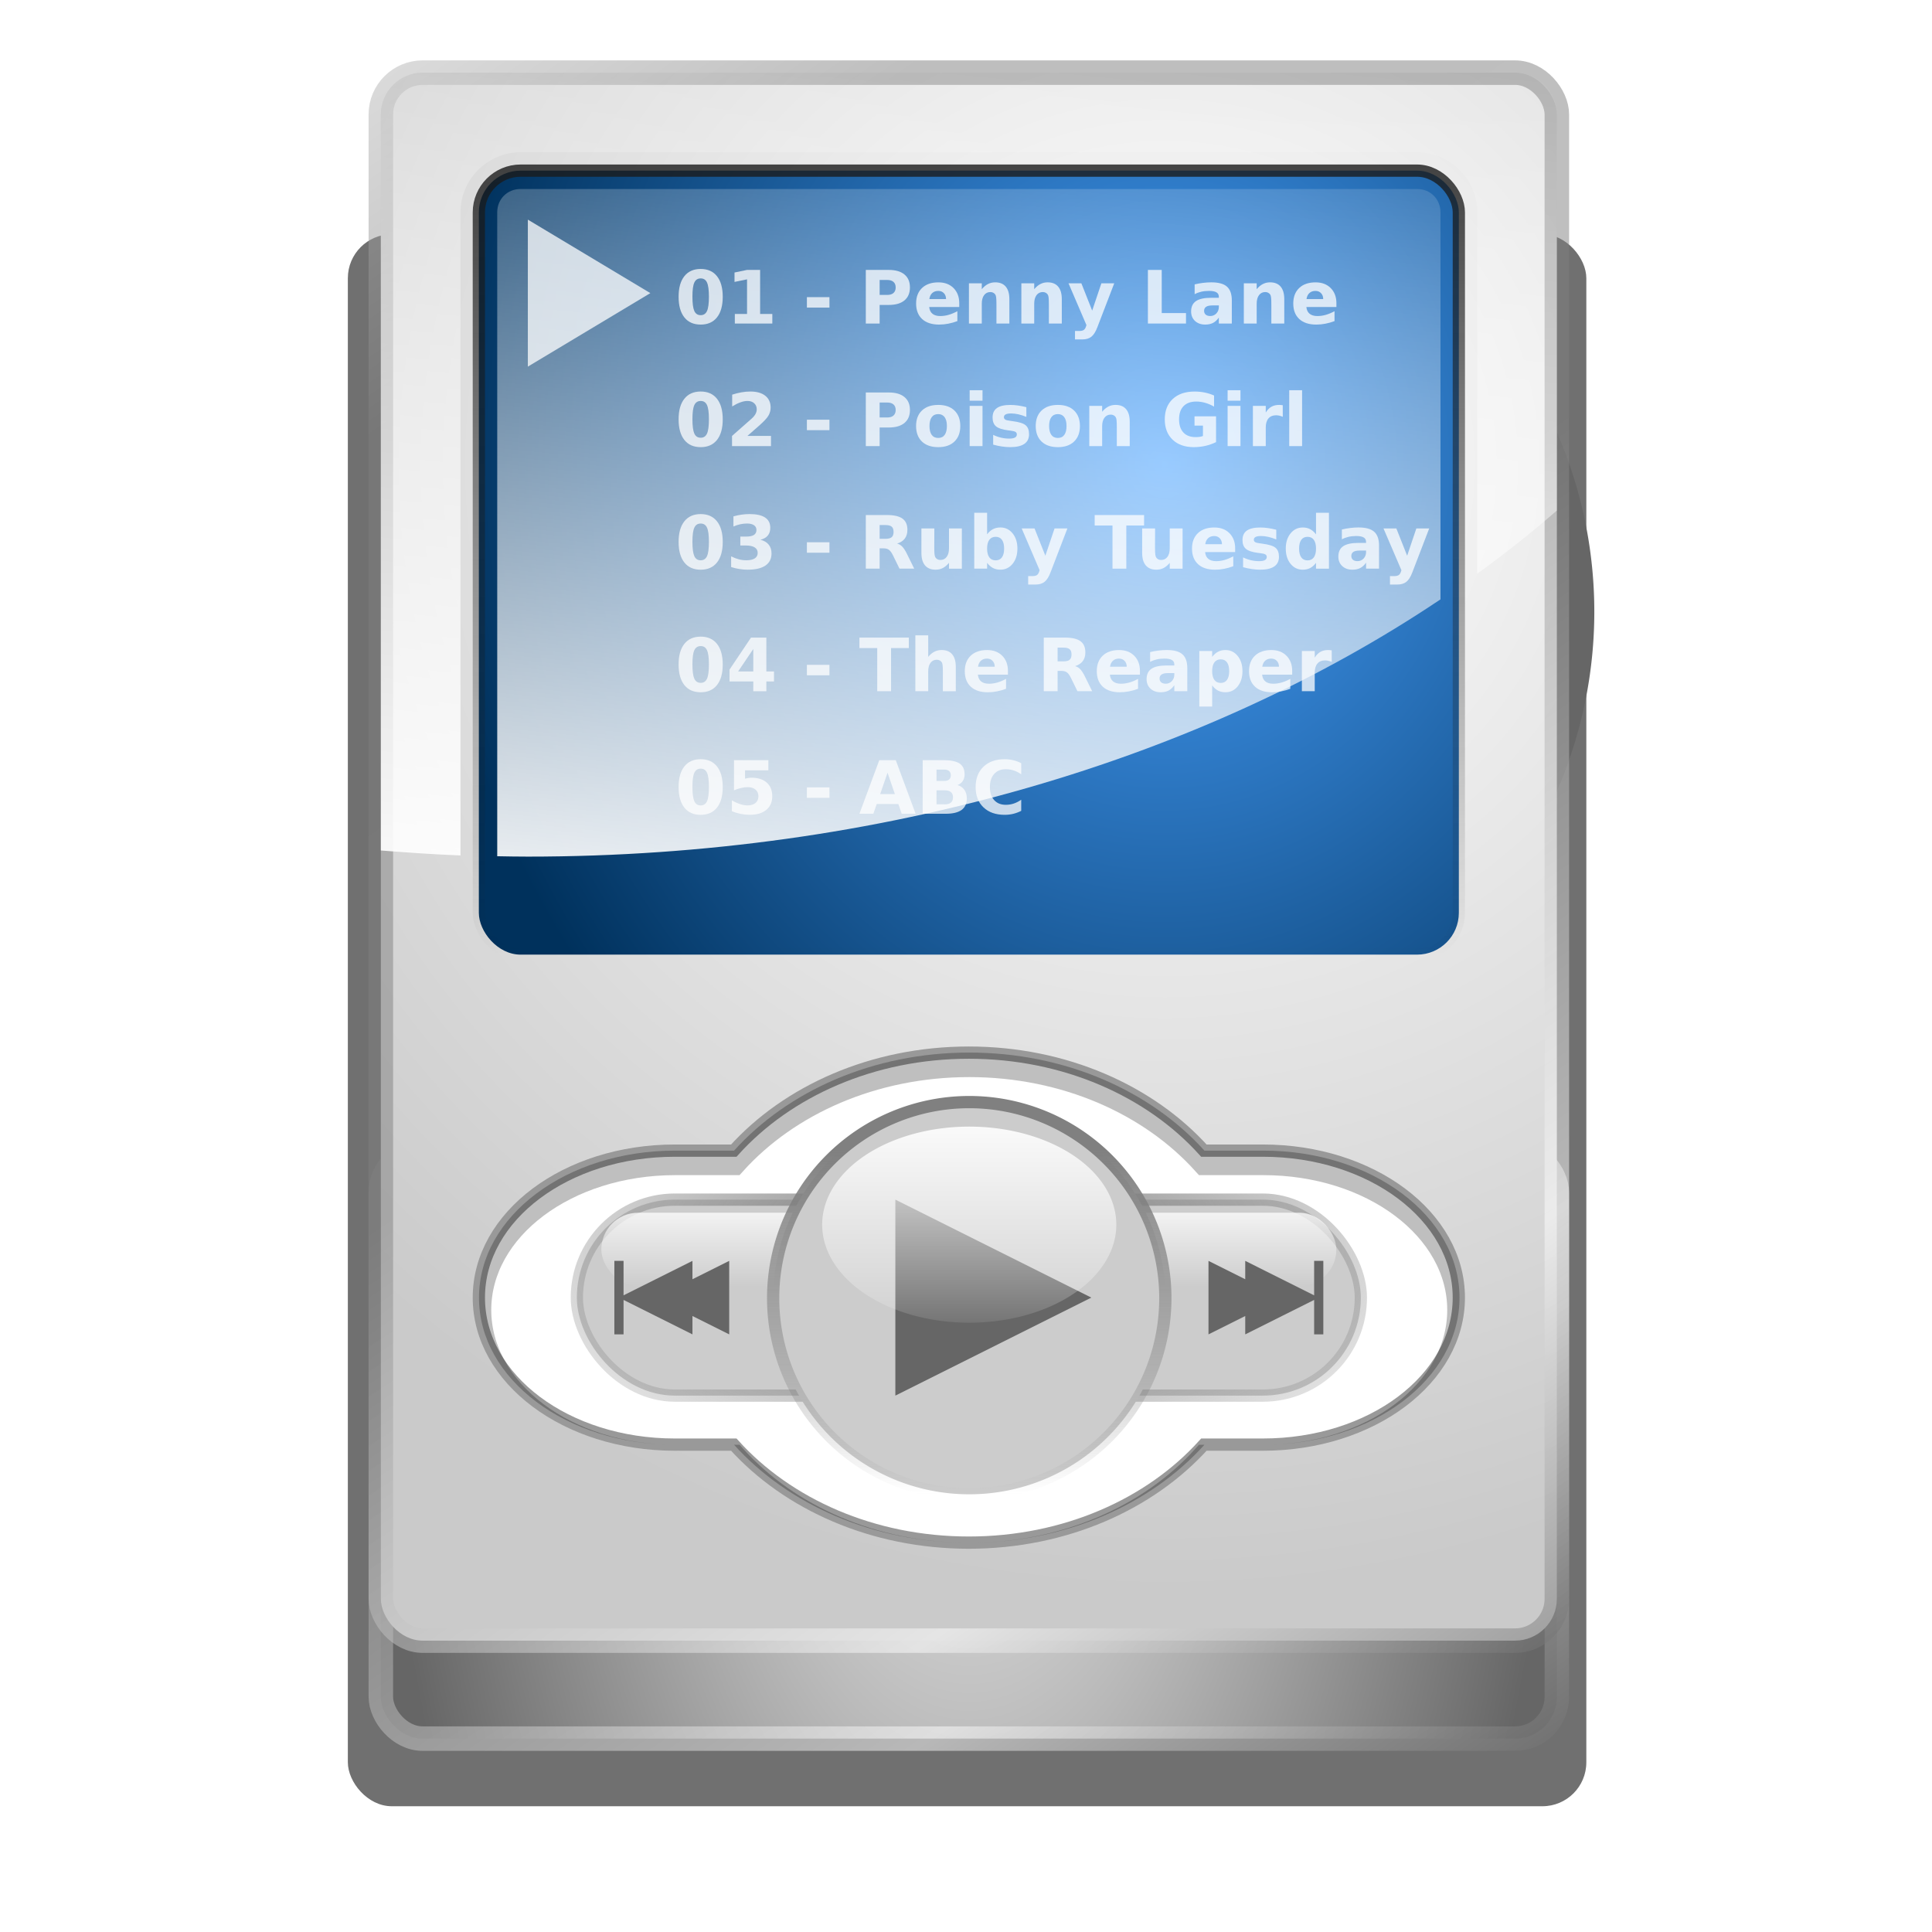 <?xml version="1.0" encoding="UTF-8" standalone="no"?>
<!-- Created with Inkscape (http://www.inkscape.org/) -->

<svg
   xmlns:dc="http://purl.org/dc/elements/1.1/"
   xmlns:cc="http://creativecommons.org/ns#"
   xmlns:rdf="http://www.w3.org/1999/02/22-rdf-syntax-ns#"
   xmlns:svg="http://www.w3.org/2000/svg"
   xmlns="http://www.w3.org/2000/svg"
   xmlns:xlink="http://www.w3.org/1999/xlink"
   xmlns:sodipodi="http://sodipodi.sourceforge.net/DTD/sodipodi-0.dtd"
   xmlns:inkscape="http://www.inkscape.org/namespaces/inkscape"
   width="128"
   height="128"
   id="svg3829"
   version="1.1"
   inkscape:version="0.91 r"
   sodipodi:docname="multimedia-player.svg">
  <defs
     id="defs3831">
    <linearGradient
       inkscape:collect="always"
       id="linearGradient5608">
      <stop
         style="stop-color:#ffffff;stop-opacity:1;"
         offset="0"
         id="stop5610" />
      <stop
         style="stop-color:#ffffff;stop-opacity:0;"
         offset="1"
         id="stop5612" />
    </linearGradient>
    <linearGradient
       inkscape:collect="always"
       id="linearGradient5592">
      <stop
         style="stop-color:#ffffff;stop-opacity:1;"
         offset="0"
         id="stop5594" />
      <stop
         style="stop-color:#ffffff;stop-opacity:0;"
         offset="1"
         id="stop5596" />
    </linearGradient>
    <linearGradient
       inkscape:collect="always"
       id="linearGradient5557">
      <stop
         style="stop-color:#808080;stop-opacity:1;"
         offset="0"
         id="stop5559" />
      <stop
         style="stop-color:#808080;stop-opacity:0;"
         offset="1"
         id="stop5561" />
    </linearGradient>
    <linearGradient
       inkscape:collect="always"
       id="linearGradient5547">
      <stop
         style="stop-color:#808080;stop-opacity:1;"
         offset="0"
         id="stop5549" />
      <stop
         style="stop-color:#808080;stop-opacity:0;"
         offset="1"
         id="stop5551" />
    </linearGradient>
    <linearGradient
       inkscape:collect="always"
       id="linearGradient5452">
      <stop
         style="stop-color:#ffffff;stop-opacity:1;"
         offset="0"
         id="stop5454" />
      <stop
         style="stop-color:#ffffff;stop-opacity:0;"
         offset="1"
         id="stop5456" />
    </linearGradient>
    <linearGradient
       id="linearGradient5427">
      <stop
         style="stop-color:#47a1ff;stop-opacity:1;"
         offset="0"
         id="stop5429" />
      <stop
         style="stop-color:#00315c;stop-opacity:1;"
         offset="1"
         id="stop5431" />
    </linearGradient>
    <linearGradient
       inkscape:collect="always"
       id="linearGradient5419">
      <stop
         style="stop-color:#1a1a1a;stop-opacity:1;"
         offset="0"
         id="stop5421" />
      <stop
         style="stop-color:#1a1a1a;stop-opacity:0;"
         offset="1"
         id="stop5423" />
    </linearGradient>
    <linearGradient
       id="linearGradient5409">
      <stop
         style="stop-color:#ffffff;stop-opacity:1;"
         offset="0"
         id="stop5411" />
      <stop
         style="stop-color:#666666;stop-opacity:1;"
         offset="1"
         id="stop5413" />
    </linearGradient>
    <linearGradient
       id="linearGradient8794">
      <stop
         style="stop-color:#ffffff;stop-opacity:1;"
         offset="0"
         id="stop8796" />
      <stop
         id="stop4469"
         offset="0.5"
         style="stop-color:#e4e4e4;stop-opacity:1;" />
      <stop
         style="stop-color:#cacaca;stop-opacity:1;"
         offset="1"
         id="stop8798" />
    </linearGradient>
    <linearGradient
       id="linearGradient4270-9-28">
      <stop
         style="stop-color:#f9f9f9;stop-opacity:0.502;"
         offset="0"
         id="stop4272-5-33" />
      <stop
         id="stop5033-81"
         offset="0.25"
         style="stop-color:#7d7d7d;stop-opacity:0.502;" />
      <stop
         id="stop4278-7-4"
         offset="0.5"
         style="stop-color:#808080;stop-opacity:0.502;" />
      <stop
         style="stop-color:#ffffff;stop-opacity:0.502;"
         offset="0.75"
         id="stop5035-3" />
      <stop
         style="stop-color:#000000;stop-opacity:0.502;"
         offset="1"
         id="stop4274-4-83" />
    </linearGradient>
    <linearGradient
       inkscape:collect="always"
       xlink:href="#linearGradient4270-9-28"
       id="linearGradient5396"
       x1="0"
       y1="-24"
       x2="120"
       y2="152"
       gradientUnits="userSpaceOnUse"
       gradientTransform="matrix(0.812,0,0,0.812,12.247,-68.695)" />
    <radialGradient
       inkscape:collect="always"
       xlink:href="#linearGradient8794"
       id="radialGradient5405"
       gradientUnits="userSpaceOnUse"
       gradientTransform="matrix(1.562,-5.9289981e-8,5.7887819e-8,1.525,-47.777,-110.027)"
       cx="80"
       cy="39.877"
       fx="80"
       fy="39.877"
       r="49" />
    <linearGradient
       inkscape:collect="always"
       xlink:href="#linearGradient4270-9-28"
       id="linearGradient5407"
       gradientUnits="userSpaceOnUse"
       x1="0"
       y1="-24"
       x2="120"
       y2="152"
       gradientTransform="matrix(0.812,0,0,0.812,12.247,-75.188)" />
    <radialGradient
       inkscape:collect="always"
       xlink:href="#linearGradient5409"
       id="radialGradient5415"
       cx="64"
       cy="71"
       fx="64"
       fy="71"
       r="49"
       gradientTransform="matrix(0.812,0,0,1.855,12.247,-135.478)"
       gradientUnits="userSpaceOnUse" />
    <linearGradient
       inkscape:collect="always"
       xlink:href="#linearGradient5419"
       id="linearGradient5425"
       x1="64"
       y1="-16"
       x2="64"
       y2="64"
       gradientUnits="userSpaceOnUse"
       gradientTransform="matrix(0.812,0,0,0.812,12.247,-68.695)" />
    <radialGradient
       inkscape:collect="always"
       xlink:href="#linearGradient5427"
       id="radialGradient5441"
       cx="80"
       cy="22.031"
       fx="80"
       fy="22.031"
       r="40.5"
       gradientTransform="matrix(1.202,-4.6055997e-8,5.2196796e-8,1.363,-19.015,-79.238)"
       gradientUnits="userSpaceOnUse" />
    <linearGradient
       inkscape:collect="always"
       xlink:href="#linearGradient5452"
       id="linearGradient5473"
       gradientUnits="userSpaceOnUse"
       x1="32"
       y1="64"
       x2="40"
       y2="-16"
       gradientTransform="matrix(0.812,0,0,0.812,12.247,-68.695)" />
    <clipPath
       clipPathUnits="userSpaceOnUse"
       id="clipPath5537">
      <path
         style="fill:none;stroke:#000000"
         d="M 64,-8 C 56.148,-8 49.191,-4.858 44.812,0 L 40,0 c -8.864,0 -16,5.352 -16,12 0,6.648 7.136,12 16,12 l 4.812,0 c 4.379,4.858 11.335,8 19.188,8 7.852,0 14.809,-3.142 19.188,-8 L 88,24 c 8.864,0 16,-5.352 16,-12 C 104,5.352 96.864,0 88,0 L 83.188,0 C 78.809,-4.858 71.852,-8 64,-8 z"
         id="path5539"
         inkscape:connector-curvature="0" />
    </clipPath>
    <filter
       inkscape:collect="always"
       id="filter5541"
       x="-0.063"
       width="1.126"
       y="-0.126"
       height="1.252">
      <feGaussianBlur
         inkscape:collect="always"
         stdDeviation="2.1"
         id="feGaussianBlur5543" />
    </filter>
    <linearGradient
       inkscape:collect="always"
       xlink:href="#linearGradient5547"
       id="linearGradient5553"
       x1="64"
       y1="80"
       x2="64"
       y2="108"
       gradientUnits="userSpaceOnUse" />
    <radialGradient
       inkscape:collect="always"
       xlink:href="#linearGradient5557"
       id="radialGradient5563"
       cx="64"
       cy="76.706"
       fx="64"
       fy="76.706"
       r="32.5"
       gradientTransform="matrix(1.199,-4.8995343e-8,2.449767e-8,0.599,-12.526,-43.247)"
       gradientUnits="userSpaceOnUse" />
    <linearGradient
       inkscape:collect="always"
       xlink:href="#linearGradient5592"
       id="linearGradient5598"
       x1="64"
       y1="84"
       x2="64"
       y2="92"
       gradientUnits="userSpaceOnUse"
       gradientTransform="matrix(0.812,0,0,0.812,12.247,-69.448)" />
    <linearGradient
       inkscape:collect="always"
       xlink:href="#linearGradient5608"
       id="linearGradient5614"
       x1="68"
       y1="78"
       x2="68"
       y2="98"
       gradientUnits="userSpaceOnUse" />
    <filter
       inkscape:collect="always"
       id="filter5855">
      <feGaussianBlur
         inkscape:collect="always"
         stdDeviation="2.793"
         id="feGaussianBlur5857" />
    </filter>
  </defs>
  <sodipodi:namedview
     id="base"
     pagecolor="#ffffff"
     bordercolor="#666666"
     borderopacity="1.0"
     inkscape:pageopacity="0.0"
     inkscape:pageshadow="2"
     inkscape:zoom="1.8101934"
     inkscape:cx="44.274846"
     inkscape:cy="24.038675"
     inkscape:current-layer="layer1"
     showgrid="true"
     inkscape:grid-bbox="true"
     inkscape:document-units="px"
     inkscape:window-width="1280"
     inkscape:window-height="969"
     inkscape:window-x="0"
     inkscape:window-y="28"
     inkscape:window-maximized="1"
     showguides="true"
     inkscape:guide-bbox="true">
    <inkscape:grid
       type="xygrid"
       id="grid3837"
       empspacing="4"
       visible="true"
       enabled="true"
       snapvisiblegridlinesonly="true" />
  </sodipodi:namedview>
  <g
     id="layer1"
     inkscape:label="Layer 1"
     inkscape:groupmode="layer"
     transform="translate(0,80)">
    <rect
       ry="2.908"
       rx="2.908"
       y="-64.48"
       x="23.046"
       height="104.148"
       width="82.052"
       id="rect5821"
       style="fill:#000000;fill-opacity:1;stroke:none;opacity:0.75;filter:url(#filter5855)" />
    <path
       sodipodi:type="arc"
       style="fill:#666666;fill-opacity:1;stroke:none"
       id="path5576"
       sodipodi:cx="80"
       sodipodi:cy="12"
       sodipodi:rx="36.562134"
       sodipodi:ry="36.562134"
       d="M 116.562,12 A 36.562,36.562 0 0 1 80,48.562 36.562,36.562 0 0 1 43.438,12 36.562,36.562 0 0 1 80,-24.562 36.562,36.562 0 0 1 116.562,12 Z"
       transform="matrix(0.812,0,0,0.812,10.979,-49.217)" />
    <rect
       style="fill:url(#radialGradient5415);fill-opacity:1;stroke:url(#linearGradient5396);stroke-width:1.623;stroke-linecap:round;stroke-linejoin:round;stroke-miterlimit:4;stroke-opacity:1;stroke-dasharray:none;stroke-dashoffset:0"
       id="rect5380"
       width="77.913"
       height="38.956"
       x="25.232"
       y="-3.768"
       rx="2.769"
       ry="2.769" />
    <rect
       ry="2.769"
       rx="2.769"
       y="-75.188"
       x="25.232"
       height="103.884"
       width="77.913"
       id="rect5403"
       style="fill:url(#radialGradient5405);fill-opacity:1;stroke:url(#linearGradient5407);stroke-width:1.623;stroke-linecap:round;stroke-linejoin:round;stroke-miterlimit:4;stroke-opacity:1;stroke-dasharray:none;stroke-dashoffset:0" />
    <rect
       style="fill:url(#radialGradient5441);fill-opacity:1;stroke:url(#linearGradient5425);stroke-width:0.812;stroke-linecap:round;stroke-linejoin:round;stroke-miterlimit:4;stroke-opacity:1;stroke-dasharray:none;stroke-dashoffset:0"
       id="rect5417"
       width="64.927"
       height="51.942"
       x="31.725"
       y="-68.695"
       rx="2.769"
       ry="2.769" />
    <path
       style="fill:#ffffff;stroke:#999999;stroke-width:0.812"
       d="m 64.188,-10.261 c -6.373,0 -12.019,2.55 -15.572,6.493 l -3.906,0 c -7.194,0 -12.985,4.344 -12.985,9.739 0,5.395 5.792,9.739 12.985,9.739 l 3.906,0 c 3.554,3.943 9.2,6.493 15.572,6.493 6.373,0 12.019,-2.55 15.572,-6.493 l 3.906,0 c 7.194,0 12.985,-4.344 12.985,-9.739 0,-5.395 -5.792,-9.739 -12.985,-9.739 l -3.906,0 c -3.554,-3.943 -9.2,-6.493 -15.572,-6.493 z"
       id="path5476"
       inkscape:connector-curvature="0" />
    <path
       id="path5481"
       d="M 64,-7 C 56.148,-7 49.191,-3.858 44.812,1 L 40,1 c -8.864,0 -16,5.352 -16,12 0,6.648 7.136,12 16,12 l 4.812,0 c 4.379,4.858 11.335,8 19.188,8 7.852,0 14.809,-3.142 19.188,-8 L 88,25 c 8.864,0 16,-5.352 16,-12 C 104,6.352 96.864,1 88,1 L 83.188,1 C 78.809,-3.858 71.852,-7 64,-7 z"
       style="opacity:0.5;fill:none;stroke:#000000;stroke-width:2;stroke-miterlimit:4;stroke-dasharray:none;filter:url(#filter5541)"
       inkscape:connector-curvature="0"
       clip-path="url(#clipPath5537)"
       transform="matrix(0.812,0,0,0.812,12.247,-3.768)" />
    <rect
       style="fill:#cccccc;fill-opacity:1;stroke:url(#radialGradient5563);stroke-width:0.812;stroke-linecap:round;stroke-linejoin:round;stroke-miterlimit:4;stroke-opacity:1;stroke-dasharray:none;stroke-dashoffset:0"
       id="rect5555"
       width="51.942"
       height="12.985"
       x="38.218"
       y="-0.522"
       rx="6.493"
       ry="6.493" />
    <rect
       style="fill:url(#linearGradient5598);fill-opacity:1;stroke:none"
       id="rect5582"
       width="48.695"
       height="4.87"
       x="39.841"
       y="0.348"
       rx="2.435"
       ry="2.435" />
    <path
       sodipodi:type="arc"
       style="fill:#cccccc;stroke:url(#linearGradient5553);stroke-width:1;stroke-linecap:round;stroke-linejoin:round;stroke-miterlimit:4;stroke-opacity:1;stroke-dasharray:none;stroke-dashoffset:0"
       id="path5545"
       sodipodi:cx="64"
       sodipodi:cy="92"
       sodipodi:rx="16"
       sodipodi:ry="16"
       d="M 80,92 A 16,16 0 0 1 64,108 16,16 0 0 1 48,92 16,16 0 0 1 64,76 16,16 0 0 1 80,92 Z"
       transform="matrix(0.812,0,0,0.812,12.247,-68.695)" />
    <path
       style="fill:#666666;stroke:none"
       d="m 80.065,3.536 0,4.87 2.435,-1.217 0,1.217 4.565,-2.283 0,2.283 0.609,0 0,-4.87 -0.609,0 0,2.283 -4.565,-2.283 0,1.217 -2.435,-1.217 z"
       id="path5567"
       inkscape:connector-curvature="0"
       inkscape:transform-center-x="-14.760793" />
    <path
       inkscape:transform-center-x="14.760793"
       inkscape:connector-curvature="0"
       id="path5574"
       d="m 48.312,3.536 0,4.87 -2.435,-1.217 0,1.217 -4.565,-2.283 0,2.283 -0.609,0 0,-4.87 0.609,0 0,2.283 4.565,-2.283 0,1.217 2.435,-1.217 z"
       style="fill:#666666;stroke:none" />
    <path
       style="fill:#666666;stroke:none"
       d="m 59.319,-0.522 0,12.985 12.985,-6.493 z"
       id="path5565"
       inkscape:connector-curvature="0" />
    <path
       sodipodi:type="arc"
       style="fill:url(#linearGradient5614);fill-opacity:1;stroke:none"
       id="path5580"
       sodipodi:cx="64"
       sodipodi:cy="88"
       sodipodi:rx="12"
       sodipodi:ry="8"
       d="M 76,88 A 12,8 0 0 1 64,96 12,8 0 0 1 52,88 12,8 0 0 1 64,80 12,8 0 0 1 76,88 Z"
       transform="matrix(0.812,0,0,0.812,12.247,-70.319)" />
    <path
       style="opacity:0.75;fill:#ffffff;stroke:none"
       d="m 34.971,-65.449 0,9.739 8.116,-4.87 z"
       id="path3307"
       inkscape:connector-curvature="0" />
    <g
       transform="matrix(0.812,0,0,0.812,13.87,-833.507)"
       style="font-size:6px;font-style:normal;font-weight:bold;line-height:125%;letter-spacing:0px;word-spacing:0px;opacity:0.75;fill:#ffffff;fill-opacity:1;stroke:none;font-family:Sans;-inkscape-font-specification:Sans Bold"
       id="text4127">
      <path
         inkscape:connector-curvature="0"
         d="m 40.76,952.171 c -3e-6,-0.547 -0.052,-0.932 -0.155,-1.154 -0.102,-0.225 -0.273,-0.337 -0.516,-0.337 -0.242,0 -0.415,0.112 -0.519,0.337 -0.104,0.223 -0.155,0.607 -0.155,1.154 -10e-7,0.553 0.052,0.942 0.155,1.169 0.104,0.227 0.276,0.34 0.519,0.34 0.24,0 0.412,-0.113 0.516,-0.34 0.104,-0.227 0.155,-0.616 0.155,-1.169 m 1.128,0.009 c -4e-6,0.725 -0.156,1.284 -0.469,1.679 -0.313,0.393 -0.756,0.589 -1.33,0.589 -0.576,0 -1.021,-0.196 -1.333,-0.589 -0.312,-0.395 -0.469,-0.954 -0.469,-1.679 0,-0.727 0.156,-1.286 0.469,-1.679 0.312,-0.395 0.757,-0.592 1.333,-0.592 0.574,0 1.018,0.197 1.33,0.592 0.312,0.393 0.469,0.952 0.469,1.679"
         id="path3453" />
      <path
         inkscape:connector-curvature="0"
         d="m 42.875,953.583 0.996,0 0,-2.827 -1.022,0.211 0,-0.768 1.017,-0.211 1.072,0 0,3.595 0.996,0 0,0.779 -3.059,0 0,-0.779"
         id="path3455" />
      <path
         inkscape:connector-curvature="0"
         d="m 48.755,952.209 1.84,0 0,0.853 -1.84,0 0,-0.853"
         id="path3457" />
      <path
         inkscape:connector-curvature="0"
         d="m 53.562,949.988 1.872,0 c 0.557,0 0.983,0.124 1.28,0.372 0.299,0.246 0.448,0.598 0.448,1.055 -4e-6,0.459 -0.149,0.812 -0.448,1.061 -0.297,0.246 -0.724,0.369 -1.28,0.369 l -0.744,0 0,1.518 -1.128,0 0,-4.374 m 1.128,0.817 0,1.222 0.624,0 c 0.219,0 0.388,-0.053 0.507,-0.158 0.119,-0.107 0.179,-0.259 0.179,-0.454 -3e-6,-0.195 -0.06,-0.346 -0.179,-0.451 -0.119,-0.105 -0.288,-0.158 -0.507,-0.158 l -0.624,0"
         id="path3459" />
      <path
         inkscape:connector-curvature="0"
         d="m 61.186,952.713 0,0.299 -2.452,0 c 0.025,0.246 0.114,0.431 0.267,0.554 0.152,0.123 0.365,0.185 0.639,0.185 0.221,0 0.446,-0.032 0.677,-0.097 0.232,-0.066 0.471,-0.166 0.715,-0.299 l 0,0.809 c -0.248,0.094 -0.496,0.164 -0.744,0.211 -0.248,0.049 -0.496,0.073 -0.744,0.073 -0.594,0 -1.056,-0.15 -1.386,-0.451 -0.328,-0.303 -0.492,-0.727 -0.492,-1.271 0,-0.535 0.161,-0.956 0.483,-1.263 0.324,-0.307 0.77,-0.46 1.336,-0.46 0.516,0 0.928,0.155 1.236,0.466 0.311,0.311 0.466,0.726 0.466,1.245 m -1.078,-0.349 c -3e-6,-0.199 -0.059,-0.359 -0.176,-0.48 -0.115,-0.123 -0.267,-0.185 -0.454,-0.185 -0.203,0 -0.368,0.058 -0.495,0.173 -0.127,0.113 -0.206,0.277 -0.237,0.492 l 1.362,0"
         id="path3461" />
      <path
         inkscape:connector-curvature="0"
         d="m 65.275,952.364 0,1.998 -1.055,0 0,-0.325 0,-1.204 c -3e-6,-0.283 -0.007,-0.479 -0.021,-0.586 -0.012,-0.107 -0.033,-0.187 -0.064,-0.237 -0.041,-0.068 -0.097,-0.121 -0.167,-0.158 -0.07,-0.039 -0.15,-0.059 -0.24,-0.059 -0.219,0 -0.391,0.085 -0.516,0.255 -0.125,0.168 -0.188,0.401 -0.188,0.7 l 0,1.614 -1.049,0 0,-3.281 1.049,0 0,0.48 c 0.158,-0.191 0.326,-0.332 0.504,-0.422 0.178,-0.092 0.374,-0.138 0.589,-0.138 0.379,0 0.666,0.116 0.861,0.349 0.197,0.232 0.296,0.57 0.296,1.014"
         id="path3463" />
      <path
         inkscape:connector-curvature="0"
         d="m 69.553,952.364 0,1.998 -1.055,0 0,-0.325 0,-1.204 c -3e-6,-0.283 -0.007,-0.479 -0.021,-0.586 -0.012,-0.107 -0.033,-0.187 -0.064,-0.237 -0.041,-0.068 -0.097,-0.121 -0.167,-0.158 -0.07,-0.039 -0.15,-0.059 -0.24,-0.059 -0.219,0 -0.391,0.085 -0.516,0.255 -0.125,0.168 -0.188,0.401 -0.188,0.7 l 0,1.614 -1.049,0 0,-3.281 1.049,0 0,0.48 c 0.158,-0.191 0.326,-0.332 0.504,-0.422 0.178,-0.092 0.374,-0.138 0.589,-0.138 0.379,0 0.666,0.116 0.861,0.349 0.197,0.232 0.296,0.57 0.296,1.014"
         id="path3465" />
      <path
         inkscape:connector-curvature="0"
         d="m 70.101,951.081 1.049,0 0.882,2.227 0.75,-2.227 1.049,0 -1.38,3.592 c -0.139,0.365 -0.301,0.62 -0.486,0.765 -0.184,0.146 -0.427,0.22 -0.729,0.22 l -0.606,0 0,-0.688 0.328,0 c 0.178,0 0.307,-0.028 0.387,-0.085 0.082,-0.057 0.146,-0.158 0.19,-0.305 l 0.029,-0.091 -1.462,-3.407"
         id="path3467" />
      <path
         inkscape:connector-curvature="0"
         d="m 76.578,949.988 1.128,0 0,3.521 1.98,0 0,0.853 -3.108,0 0,-4.374"
         id="path3469" />
      <path
         inkscape:connector-curvature="0"
         d="m 81.822,952.886 c -0.219,0 -0.384,0.037 -0.495,0.111 -0.109,0.074 -0.164,0.184 -0.164,0.328 -1e-6,0.133 0.044,0.237 0.132,0.313 0.09,0.074 0.214,0.111 0.372,0.111 0.197,0 0.363,-0.07 0.498,-0.211 0.135,-0.143 0.202,-0.32 0.202,-0.533 l 0,-0.12 -0.545,0 m 1.603,-0.396 0,1.872 -1.058,0 0,-0.486 c -0.141,0.199 -0.299,0.345 -0.475,0.437 -0.176,0.09 -0.39,0.135 -0.642,0.135 -0.34,0 -0.616,-0.099 -0.829,-0.296 -0.211,-0.199 -0.316,-0.457 -0.316,-0.773 -10e-7,-0.385 0.132,-0.667 0.396,-0.847 0.266,-0.18 0.682,-0.27 1.248,-0.27 l 0.618,0 0,-0.082 c -2e-6,-0.166 -0.065,-0.287 -0.196,-0.363 -0.131,-0.078 -0.335,-0.117 -0.612,-0.117 -0.225,0 -0.434,0.022 -0.627,0.067 -0.193,0.045 -0.373,0.112 -0.539,0.202 l 0,-0.8 c 0.225,-0.055 0.45,-0.096 0.677,-0.123 0.227,-0.029 0.453,-0.044 0.68,-0.044 0.592,0 1.019,0.117 1.28,0.352 0.264,0.232 0.396,0.611 0.396,1.137"
         id="path3471" />
      <path
         inkscape:connector-curvature="0"
         d="m 87.705,952.364 0,1.998 -1.055,0 0,-0.325 0,-1.204 c -3e-6,-0.283 -0.007,-0.479 -0.021,-0.586 -0.012,-0.107 -0.033,-0.187 -0.064,-0.237 -0.041,-0.068 -0.097,-0.121 -0.167,-0.158 -0.07,-0.039 -0.15,-0.059 -0.24,-0.059 -0.219,0 -0.391,0.085 -0.516,0.255 -0.125,0.168 -0.188,0.401 -0.188,0.7 l 0,1.614 -1.049,0 0,-3.281 1.049,0 0,0.48 c 0.158,-0.191 0.326,-0.332 0.504,-0.422 0.178,-0.092 0.374,-0.138 0.589,-0.138 0.379,0 0.666,0.116 0.861,0.349 0.197,0.232 0.296,0.57 0.296,1.014"
         id="path3473" />
      <path
         inkscape:connector-curvature="0"
         d="m 91.959,952.713 0,0.299 -2.452,0 c 0.025,0.246 0.114,0.431 0.267,0.554 0.152,0.123 0.365,0.185 0.639,0.185 0.221,0 0.446,-0.032 0.677,-0.097 0.232,-0.066 0.471,-0.166 0.715,-0.299 l 0,0.809 c -0.248,0.094 -0.496,0.164 -0.744,0.211 -0.248,0.049 -0.496,0.073 -0.744,0.073 -0.594,0 -1.056,-0.15 -1.386,-0.451 -0.328,-0.303 -0.492,-0.727 -0.492,-1.271 0,-0.535 0.161,-0.956 0.483,-1.263 0.324,-0.307 0.77,-0.46 1.336,-0.46 0.516,0 0.928,0.155 1.236,0.466 0.311,0.311 0.466,0.726 0.466,1.245 m -1.078,-0.349 c -2e-6,-0.199 -0.059,-0.359 -0.176,-0.48 -0.115,-0.123 -0.267,-0.185 -0.454,-0.185 -0.203,0 -0.368,0.058 -0.495,0.173 -0.127,0.113 -0.206,0.277 -0.237,0.492 l 1.362,0"
         id="path3475" />
    </g>
    <g
       transform="matrix(0.812,0,0,0.812,13.87,-833.507)"
       style="font-size:6px;font-style:normal;font-weight:bold;line-height:125%;letter-spacing:0px;word-spacing:0px;opacity:0.75;fill:#ffffff;fill-opacity:1;stroke:none;font-family:Sans;-inkscape-font-specification:Sans Bold"
       id="text4131">
      <path
         inkscape:connector-curvature="0"
         d="m 40.76,962.171 c -3e-6,-0.547 -0.052,-0.932 -0.155,-1.154 -0.102,-0.225 -0.273,-0.337 -0.516,-0.337 -0.242,0 -0.415,0.112 -0.519,0.337 -0.104,0.223 -0.155,0.607 -0.155,1.154 -10e-7,0.553 0.052,0.942 0.155,1.169 0.104,0.227 0.276,0.34 0.519,0.34 0.24,0 0.412,-0.113 0.516,-0.34 0.104,-0.227 0.155,-0.616 0.155,-1.169 m 1.128,0.009 c -4e-6,0.725 -0.156,1.284 -0.469,1.679 -0.313,0.393 -0.756,0.589 -1.33,0.589 -0.576,0 -1.021,-0.196 -1.333,-0.589 -0.312,-0.395 -0.469,-0.954 -0.469,-1.679 0,-0.727 0.156,-1.286 0.469,-1.679 0.312,-0.395 0.757,-0.592 1.333,-0.592 0.574,0 1.018,0.197 1.33,0.592 0.312,0.393 0.469,0.952 0.469,1.679"
         id="path3426" />
      <path
         inkscape:connector-curvature="0"
         d="m 43.9,963.533 1.925,0 0,0.829 -3.179,0 0,-0.829 1.597,-1.409 c 0.143,-0.129 0.248,-0.255 0.316,-0.378 0.068,-0.123 0.103,-0.251 0.103,-0.384 -2e-6,-0.205 -0.069,-0.37 -0.208,-0.495 -0.137,-0.125 -0.319,-0.188 -0.548,-0.188 -0.176,0 -0.368,0.038 -0.577,0.114 -0.209,0.074 -0.433,0.186 -0.671,0.334 l 0,-0.961 c 0.254,-0.084 0.505,-0.147 0.753,-0.19 0.248,-0.045 0.491,-0.067 0.729,-0.067 0.523,0 0.93,0.115 1.219,0.346 0.291,0.23 0.437,0.552 0.437,0.964 -3e-6,0.238 -0.062,0.461 -0.185,0.668 -0.123,0.205 -0.382,0.48 -0.776,0.826 l -0.935,0.82"
         id="path3428" />
      <path
         inkscape:connector-curvature="0"
         d="m 48.755,962.209 1.84,0 0,0.853 -1.84,0 0,-0.853"
         id="path3430" />
      <path
         inkscape:connector-curvature="0"
         d="m 53.562,959.988 1.872,0 c 0.557,0 0.983,0.124 1.28,0.372 0.299,0.246 0.448,0.598 0.448,1.055 -4e-6,0.459 -0.149,0.812 -0.448,1.061 -0.297,0.246 -0.724,0.369 -1.28,0.369 l -0.744,0 0,1.518 -1.128,0 0,-4.374 m 1.128,0.817 0,1.222 0.624,0 c 0.219,0 0.388,-0.053 0.507,-0.158 0.119,-0.107 0.179,-0.259 0.179,-0.454 -3e-6,-0.195 -0.06,-0.346 -0.179,-0.451 -0.119,-0.105 -0.288,-0.158 -0.507,-0.158 l -0.624,0"
         id="path3432" />
      <path
         inkscape:connector-curvature="0"
         d="m 59.472,961.752 c -0.232,0 -0.41,0.084 -0.533,0.252 -0.121,0.166 -0.182,0.406 -0.182,0.721 -10e-7,0.314 0.061,0.556 0.182,0.724 0.123,0.166 0.301,0.249 0.533,0.249 0.229,0 0.403,-0.083 0.524,-0.249 0.121,-0.168 0.182,-0.409 0.182,-0.724 -2e-6,-0.314 -0.061,-0.555 -0.182,-0.721 -0.121,-0.168 -0.296,-0.252 -0.524,-0.252 m 0,-0.75 c 0.564,0 1.005,0.152 1.321,0.457 0.318,0.305 0.478,0.727 0.478,1.266 -4e-6,0.539 -0.159,0.961 -0.478,1.266 -0.316,0.305 -0.757,0.457 -1.321,0.457 -0.566,0 -1.01,-0.152 -1.33,-0.457 -0.318,-0.305 -0.478,-0.727 -0.478,-1.266 0,-0.539 0.159,-0.961 0.478,-1.266 0.32,-0.305 0.764,-0.457 1.33,-0.457"
         id="path3434" />
      <path
         inkscape:connector-curvature="0"
         d="m 62.035,961.081 1.049,0 0,3.281 -1.049,0 0,-3.281 m 0,-1.277 1.049,0 0,0.855 -1.049,0 0,-0.855"
         id="path3436" />
      <path
         inkscape:connector-curvature="0"
         d="m 66.661,961.183 0,0.797 c -0.225,-0.094 -0.441,-0.164 -0.65,-0.211 -0.209,-0.047 -0.406,-0.07 -0.592,-0.07 -0.199,0 -0.348,0.025 -0.445,0.076 -0.096,0.049 -0.144,0.125 -0.144,0.229 -10e-7,0.084 0.036,0.148 0.108,0.193 0.074,0.045 0.206,0.078 0.396,0.1 l 0.185,0.026 c 0.537,0.068 0.898,0.181 1.084,0.337 0.186,0.156 0.278,0.401 0.278,0.735 -3e-6,0.35 -0.129,0.612 -0.387,0.788 -0.258,0.176 -0.643,0.264 -1.154,0.264 -0.217,0 -0.441,-0.018 -0.674,-0.053 -0.23,-0.033 -0.468,-0.084 -0.712,-0.152 l 0,-0.797 c 0.209,0.102 0.423,0.178 0.642,0.229 0.221,0.051 0.444,0.076 0.671,0.076 0.205,0 0.359,-0.028 0.463,-0.085 0.104,-0.057 0.155,-0.141 0.155,-0.252 -3e-6,-0.094 -0.036,-0.163 -0.108,-0.208 -0.07,-0.047 -0.212,-0.083 -0.425,-0.108 l -0.185,-0.023 c -0.467,-0.059 -0.794,-0.167 -0.981,-0.325 -0.188,-0.158 -0.281,-0.398 -0.281,-0.721 0,-0.348 0.119,-0.605 0.357,-0.773 0.238,-0.168 0.604,-0.252 1.096,-0.252 0.193,0 0.396,0.015 0.609,0.044 0.213,0.029 0.444,0.075 0.694,0.138"
         id="path3438" />
      <path
         inkscape:connector-curvature="0"
         d="m 69.233,961.752 c -0.232,0 -0.41,0.084 -0.533,0.252 -0.121,0.166 -0.182,0.406 -0.182,0.721 -2e-6,0.314 0.061,0.556 0.182,0.724 0.123,0.166 0.301,0.249 0.533,0.249 0.229,0 0.403,-0.083 0.524,-0.249 0.121,-0.168 0.182,-0.409 0.182,-0.724 -3e-6,-0.314 -0.061,-0.555 -0.182,-0.721 -0.121,-0.168 -0.296,-0.252 -0.524,-0.252 m 0,-0.75 c 0.564,0 1.005,0.152 1.321,0.457 0.318,0.305 0.478,0.727 0.478,1.266 -4e-6,0.539 -0.159,0.961 -0.478,1.266 -0.316,0.305 -0.757,0.457 -1.321,0.457 -0.566,0 -1.01,-0.152 -1.33,-0.457 -0.318,-0.305 -0.478,-0.727 -0.478,-1.266 0,-0.539 0.159,-0.961 0.478,-1.266 0.32,-0.305 0.764,-0.457 1.33,-0.457"
         id="path3440" />
      <path
         inkscape:connector-curvature="0"
         d="m 75.096,962.364 0,1.998 -1.055,0 0,-0.325 0,-1.204 c -3e-6,-0.283 -0.007,-0.479 -0.021,-0.586 -0.012,-0.107 -0.033,-0.187 -0.064,-0.237 -0.041,-0.068 -0.097,-0.121 -0.167,-0.158 -0.07,-0.039 -0.15,-0.059 -0.24,-0.059 -0.219,0 -0.391,0.085 -0.516,0.255 -0.125,0.168 -0.188,0.401 -0.188,0.7 l 0,1.614 -1.049,0 0,-3.281 1.049,0 0,0.48 c 0.158,-0.191 0.326,-0.332 0.504,-0.422 0.178,-0.092 0.374,-0.138 0.589,-0.138 0.379,0 0.666,0.116 0.861,0.349 0.197,0.232 0.296,0.57 0.296,1.014"
         id="path3442" />
      <path
         inkscape:connector-curvature="0"
         d="m 82.139,964.037 c -0.281,0.137 -0.573,0.239 -0.876,0.308 -0.303,0.068 -0.615,0.103 -0.938,0.103 -0.729,0 -1.306,-0.203 -1.731,-0.609 -0.426,-0.408 -0.639,-0.961 -0.639,-1.658 0,-0.705 0.217,-1.26 0.65,-1.664 0.434,-0.404 1.027,-0.606 1.781,-0.606 0.291,0 0.569,0.027 0.835,0.082 0.268,0.055 0.52,0.136 0.756,0.243 l 0,0.905 c -0.244,-0.139 -0.487,-0.242 -0.729,-0.311 -0.24,-0.068 -0.481,-0.103 -0.724,-0.103 -0.449,0 -0.796,0.126 -1.04,0.378 -0.242,0.25 -0.363,0.608 -0.363,1.075 -2e-6,0.463 0.117,0.82 0.352,1.072 0.234,0.252 0.567,0.378 0.999,0.378 0.117,0 0.226,-0.007 0.325,-0.021 0.102,-0.016 0.192,-0.039 0.272,-0.07 l 0,-0.85 -0.688,0 0,-0.756 1.758,0 0,2.104"
         id="path3444" />
      <path
         inkscape:connector-curvature="0"
         d="m 83.082,961.081 1.049,0 0,3.281 -1.049,0 0,-3.281 m 0,-1.277 1.049,0 0,0.855 -1.049,0 0,-0.855"
         id="path3446" />
      <path
         inkscape:connector-curvature="0"
         d="m 87.582,961.974 c -0.092,-0.043 -0.184,-0.074 -0.275,-0.094 -0.09,-0.021 -0.181,-0.032 -0.272,-0.032 -0.27,0 -0.478,0.087 -0.624,0.261 -0.145,0.172 -0.217,0.419 -0.217,0.741 l 0,1.512 -1.049,0 0,-3.281 1.049,0 0,0.539 c 0.135,-0.215 0.289,-0.371 0.463,-0.469 0.176,-0.1 0.386,-0.149 0.63,-0.149 0.035,0 0.073,0.002 0.114,0.006 0.041,0.002 0.101,0.008 0.179,0.018 l 0.003,0.949"
         id="path3448" />
      <path
         inkscape:connector-curvature="0"
         d="m 88.109,959.804 1.049,0 0,4.559 -1.049,0 0,-4.559"
         id="path3450" />
    </g>
    <g
       transform="matrix(0.812,0,0,0.812,13.87,-833.507)"
       style="font-size:6px;font-style:normal;font-weight:bold;line-height:125%;letter-spacing:0px;word-spacing:0px;opacity:0.75;fill:#ffffff;fill-opacity:1;stroke:none;font-family:Sans;-inkscape-font-specification:Sans Bold"
       id="text4135">
      <path
         inkscape:connector-curvature="0"
         d="m 40.76,972.171 c -3e-6,-0.547 -0.052,-0.932 -0.155,-1.154 -0.102,-0.225 -0.273,-0.337 -0.516,-0.337 -0.242,0 -0.415,0.112 -0.519,0.337 -0.104,0.223 -0.155,0.607 -0.155,1.154 -10e-7,0.553 0.052,0.942 0.155,1.169 0.104,0.227 0.276,0.34 0.519,0.34 0.24,0 0.412,-0.113 0.516,-0.34 0.104,-0.227 0.155,-0.616 0.155,-1.169 m 1.128,0.009 c -4e-6,0.725 -0.156,1.284 -0.469,1.679 -0.313,0.393 -0.756,0.589 -1.33,0.589 -0.576,0 -1.021,-0.196 -1.333,-0.589 -0.312,-0.395 -0.469,-0.954 -0.469,-1.679 0,-0.727 0.156,-1.286 0.469,-1.679 0.312,-0.395 0.757,-0.592 1.333,-0.592 0.574,0 1.018,0.197 1.33,0.592 0.312,0.393 0.469,0.952 0.469,1.679"
         id="path3397" />
      <path
         inkscape:connector-curvature="0"
         d="m 44.967,972.004 c 0.295,0.076 0.519,0.209 0.671,0.398 0.154,0.188 0.231,0.427 0.231,0.718 -4e-6,0.434 -0.166,0.764 -0.498,0.99 -0.332,0.225 -0.816,0.337 -1.453,0.337 -0.225,0 -0.45,-0.019 -0.677,-0.056 -0.225,-0.035 -0.447,-0.089 -0.668,-0.161 l 0,-0.87 c 0.211,0.105 0.42,0.186 0.627,0.24 0.209,0.053 0.414,0.079 0.615,0.079 0.299,0 0.527,-0.052 0.686,-0.155 0.16,-0.104 0.24,-0.252 0.24,-0.445 -3e-6,-0.199 -0.082,-0.35 -0.246,-0.451 -0.162,-0.104 -0.402,-0.155 -0.721,-0.155 l -0.451,0 0,-0.727 0.475,0 c 0.283,0 0.494,-0.044 0.633,-0.132 0.139,-0.09 0.208,-0.226 0.208,-0.407 -3e-6,-0.168 -0.067,-0.298 -0.202,-0.39 -0.135,-0.092 -0.325,-0.138 -0.571,-0.138 -0.182,0 -0.365,0.021 -0.551,0.061 -0.186,0.041 -0.37,0.102 -0.554,0.182 l 0,-0.826 c 0.223,-0.062 0.443,-0.109 0.662,-0.141 0.219,-0.031 0.434,-0.047 0.645,-0.047 0.568,0 0.993,0.094 1.274,0.281 0.283,0.186 0.425,0.466 0.425,0.841 -4e-6,0.256 -0.067,0.466 -0.202,0.63 -0.135,0.162 -0.334,0.276 -0.598,0.343"
         id="path3399" />
      <path
         inkscape:connector-curvature="0"
         d="m 48.755,972.209 1.84,0 0,0.853 -1.84,0 0,-0.853"
         id="path3401" />
      <path
         inkscape:connector-curvature="0"
         d="m 55.165,971.928 c 0.236,0 0.405,-0.044 0.507,-0.132 0.104,-0.088 0.155,-0.232 0.155,-0.434 -2e-6,-0.199 -0.052,-0.342 -0.155,-0.428 -0.102,-0.086 -0.271,-0.129 -0.507,-0.129 l -0.475,0 0,1.122 0.475,0 m -0.475,0.779 0,1.655 -1.128,0 0,-4.374 1.723,0 c 0.576,0 0.998,0.097 1.266,0.29 0.27,0.193 0.404,0.499 0.404,0.917 -4e-6,0.289 -0.07,0.526 -0.211,0.712 -0.139,0.186 -0.349,0.322 -0.63,0.41 0.154,0.035 0.292,0.115 0.413,0.24 0.123,0.123 0.247,0.311 0.372,0.562 l 0.612,1.242 -1.201,0 -0.533,-1.087 c -0.107,-0.219 -0.217,-0.368 -0.328,-0.448 -0.109,-0.08 -0.256,-0.12 -0.439,-0.12 l -0.319,0"
         id="path3403" />
      <path
         inkscape:connector-curvature="0"
         d="m 58.098,973.085 0,-2.004 1.055,0 0,0.328 c -2e-6,0.178 -9.78e-4,0.401 -0.003,0.671 -0.002,0.268 -0.003,0.446 -0.003,0.536 -10e-7,0.264 0.007,0.454 0.021,0.571 0.014,0.115 0.037,0.199 0.07,0.252 0.043,0.068 0.099,0.121 0.167,0.158 0.07,0.037 0.15,0.056 0.24,0.056 0.219,0 0.391,-0.084 0.516,-0.252 0.125,-0.168 0.187,-0.401 0.188,-0.7 l 0,-1.62 1.049,0 0,3.281 -1.049,0 0,-0.475 c -0.158,0.191 -0.326,0.333 -0.504,0.425 -0.176,0.09 -0.37,0.135 -0.583,0.135 -0.379,0 -0.668,-0.116 -0.867,-0.349 -0.197,-0.232 -0.296,-0.57 -0.296,-1.014"
         id="path3405" />
      <path
         inkscape:connector-curvature="0"
         d="m 64.156,973.685 c 0.225,10e-6 0.396,-0.082 0.513,-0.246 0.119,-0.164 0.179,-0.402 0.179,-0.715 -3e-6,-0.312 -0.06,-0.551 -0.179,-0.715 -0.117,-0.164 -0.288,-0.246 -0.513,-0.246 -0.225,0 -0.397,0.083 -0.519,0.249 -0.119,0.164 -0.179,0.401 -0.179,0.712 -10e-7,0.311 0.06,0.549 0.179,0.715 0.121,0.164 0.294,0.246 0.519,0.246 m -0.697,-2.124 c 0.145,-0.191 0.305,-0.332 0.48,-0.422 0.176,-0.092 0.378,-0.138 0.606,-0.138 0.404,0 0.736,0.161 0.996,0.483 0.26,0.32 0.39,0.733 0.39,1.239 -4e-6,0.506 -0.13,0.92 -0.39,1.242 -0.26,0.32 -0.592,0.48 -0.996,0.48 -0.229,0 -0.431,-0.045 -0.606,-0.135 -0.176,-0.092 -0.336,-0.233 -0.48,-0.425 l 0,0.475 -1.049,0 0,-4.559 1.049,0 0,1.758"
         id="path3407" />
      <path
         inkscape:connector-curvature="0"
         d="m 66.28,971.081 1.049,0 0.882,2.227 0.75,-2.227 1.049,0 -1.38,3.592 c -0.139,0.365 -0.301,0.62 -0.486,0.765 -0.184,0.146 -0.427,0.22 -0.729,0.22 l -0.606,0 0,-0.688 0.328,0 c 0.178,0 0.307,-0.028 0.387,-0.085 0.082,-0.057 0.146,-0.158 0.19,-0.305 l 0.029,-0.091 -1.462,-3.407"
         id="path3409" />
      <path
         inkscape:connector-curvature="0"
         d="m 72.236,969.988 4.031,0 0,0.853 -1.45,0 0,3.521 -1.128,0 0,-3.521 -1.453,0 0,-0.853"
         id="path3411" />
      <path
         inkscape:connector-curvature="0"
         d="m 76.109,973.085 0,-2.004 1.055,0 0,0.328 c -10e-7,0.178 -9.78e-4,0.401 -0.003,0.671 -0.002,0.268 -0.003,0.446 -0.003,0.536 -10e-7,0.264 0.007,0.454 0.021,0.571 0.014,0.115 0.037,0.199 0.07,0.252 0.043,0.068 0.099,0.121 0.167,0.158 0.07,0.037 0.15,0.056 0.24,0.056 0.219,0 0.391,-0.084 0.516,-0.252 0.125,-0.168 0.187,-0.401 0.188,-0.7 l 0,-1.62 1.049,0 0,3.281 -1.049,0 0,-0.475 c -0.158,0.191 -0.326,0.333 -0.504,0.425 -0.176,0.09 -0.37,0.135 -0.583,0.135 -0.379,0 -0.668,-0.116 -0.867,-0.349 -0.197,-0.232 -0.296,-0.57 -0.296,-1.014"
         id="path3413" />
      <path
         inkscape:connector-curvature="0"
         d="m 83.697,972.713 0,0.299 -2.452,0 c 0.025,0.246 0.114,0.431 0.267,0.554 0.152,0.123 0.365,0.185 0.639,0.185 0.221,0 0.446,-0.032 0.677,-0.097 0.232,-0.066 0.471,-0.166 0.715,-0.299 l 0,0.809 c -0.248,0.094 -0.496,0.164 -0.744,0.211 -0.248,0.049 -0.496,0.073 -0.744,0.073 -0.594,0 -1.056,-0.15 -1.386,-0.451 -0.328,-0.303 -0.492,-0.727 -0.492,-1.271 0,-0.535 0.161,-0.956 0.483,-1.263 0.324,-0.307 0.77,-0.46 1.336,-0.46 0.516,0 0.928,0.155 1.236,0.466 0.311,0.311 0.466,0.726 0.466,1.245 m -1.078,-0.349 c -3e-6,-0.199 -0.059,-0.359 -0.176,-0.48 -0.115,-0.123 -0.267,-0.185 -0.454,-0.185 -0.203,0 -0.368,0.058 -0.495,0.173 -0.127,0.113 -0.206,0.277 -0.237,0.492 l 1.362,0"
         id="path3415" />
      <path
         inkscape:connector-curvature="0"
         d="m 87.052,971.183 0,0.797 c -0.225,-0.094 -0.441,-0.164 -0.65,-0.211 -0.209,-0.047 -0.406,-0.07 -0.592,-0.07 -0.199,0 -0.348,0.025 -0.445,0.076 -0.096,0.049 -0.144,0.125 -0.144,0.229 -10e-7,0.084 0.036,0.148 0.108,0.193 0.074,0.045 0.206,0.078 0.396,0.1 l 0.185,0.026 c 0.537,0.068 0.898,0.181 1.084,0.337 0.186,0.156 0.278,0.401 0.278,0.735 -3e-6,0.35 -0.129,0.612 -0.387,0.788 -0.258,0.176 -0.643,0.264 -1.154,0.264 -0.217,0 -0.441,-0.018 -0.674,-0.053 -0.23,-0.033 -0.468,-0.084 -0.712,-0.152 l 0,-0.797 c 0.209,0.102 0.423,0.178 0.642,0.229 0.221,0.051 0.444,0.076 0.671,0.076 0.205,0 0.359,-0.028 0.463,-0.085 0.104,-0.057 0.155,-0.141 0.155,-0.252 -3e-6,-0.094 -0.036,-0.163 -0.108,-0.208 -0.07,-0.047 -0.212,-0.083 -0.425,-0.108 l -0.185,-0.023 c -0.467,-0.059 -0.794,-0.167 -0.981,-0.325 -0.188,-0.158 -0.281,-0.398 -0.281,-0.721 0,-0.348 0.119,-0.605 0.357,-0.773 0.238,-0.168 0.604,-0.252 1.096,-0.252 0.193,0 0.396,0.015 0.609,0.044 0.213,0.029 0.444,0.075 0.694,0.138"
         id="path3417" />
      <path
         inkscape:connector-curvature="0"
         d="m 90.295,971.561 0,-1.758 1.055,0 0,4.559 -1.055,0 0,-0.475 c -0.145,0.193 -0.304,0.335 -0.478,0.425 -0.174,0.09 -0.375,0.135 -0.604,0.135 -0.404,0 -0.736,-0.16 -0.996,-0.48 -0.26,-0.322 -0.39,-0.736 -0.39,-1.242 0,-0.506 0.13,-0.919 0.39,-1.239 0.26,-0.322 0.592,-0.483 0.996,-0.483 0.227,0 0.427,0.046 0.601,0.138 0.176,0.09 0.336,0.23 0.48,0.422 m -0.691,2.124 c 0.225,10e-6 0.396,-0.082 0.513,-0.246 0.119,-0.164 0.179,-0.402 0.179,-0.715 -3e-6,-0.312 -0.06,-0.551 -0.179,-0.715 -0.117,-0.164 -0.288,-0.246 -0.513,-0.246 -0.223,0 -0.394,0.082 -0.513,0.246 -0.117,0.164 -0.176,0.402 -0.176,0.715 -10e-7,0.312 0.059,0.551 0.176,0.715 0.119,0.164 0.29,0.246 0.513,0.246"
         id="path3419" />
      <path
         inkscape:connector-curvature="0"
         d="m 93.834,972.886 c -0.219,0 -0.384,0.037 -0.495,0.111 -0.109,0.074 -0.164,0.184 -0.164,0.328 -2e-6,0.133 0.044,0.237 0.132,0.313 0.09,0.074 0.214,0.111 0.372,0.111 0.197,0 0.363,-0.07 0.498,-0.211 0.135,-0.143 0.202,-0.32 0.202,-0.533 l 0,-0.12 -0.545,0 m 1.603,-0.396 0,1.872 -1.058,0 0,-0.486 c -0.141,0.199 -0.299,0.345 -0.475,0.437 -0.176,0.09 -0.39,0.135 -0.642,0.135 -0.34,0 -0.616,-0.099 -0.829,-0.296 -0.211,-0.199 -0.316,-0.457 -0.316,-0.773 0,-0.385 0.132,-0.667 0.396,-0.847 0.266,-0.18 0.682,-0.27 1.248,-0.27 l 0.618,0 0,-0.082 c -2e-6,-0.166 -0.065,-0.287 -0.196,-0.363 -0.131,-0.078 -0.335,-0.117 -0.612,-0.117 -0.225,0 -0.434,0.022 -0.627,0.067 -0.193,0.045 -0.373,0.112 -0.539,0.202 l 0,-0.8 c 0.225,-0.055 0.45,-0.096 0.677,-0.123 0.227,-0.029 0.453,-0.044 0.68,-0.044 0.592,0 1.019,0.117 1.28,0.352 0.264,0.232 0.396,0.611 0.396,1.137"
         id="path3421" />
      <path
         inkscape:connector-curvature="0"
         d="m 95.8,971.081 1.049,0 0.882,2.227 0.75,-2.227 1.049,0 -1.38,3.592 c -0.139,0.365 -0.301,0.62 -0.486,0.765 -0.184,0.146 -0.427,0.22 -0.729,0.22 l -0.606,0 0,-0.688 0.328,0 c 0.178,0 0.307,-0.028 0.387,-0.085 0.082,-0.057 0.146,-0.158 0.19,-0.305 l 0.029,-0.091 -1.462,-3.407"
         id="path3423" />
    </g>
    <g
       transform="matrix(0.812,0,0,0.812,13.87,-833.507)"
       style="font-size:6px;font-style:normal;font-weight:bold;line-height:125%;letter-spacing:0px;word-spacing:0px;opacity:0.75;fill:#ffffff;fill-opacity:1;stroke:none;font-family:Sans;-inkscape-font-specification:Sans Bold"
       id="text4139">
      <path
         inkscape:connector-curvature="0"
         d="m 40.76,982.171 c -3e-6,-0.547 -0.052,-0.932 -0.155,-1.154 -0.102,-0.225 -0.273,-0.337 -0.516,-0.337 -0.242,0 -0.415,0.112 -0.519,0.337 -0.104,0.223 -0.155,0.607 -0.155,1.154 -10e-7,0.553 0.052,0.942 0.155,1.169 0.104,0.227 0.276,0.34 0.519,0.34 0.24,0 0.412,-0.113 0.516,-0.34 0.104,-0.227 0.155,-0.616 0.155,-1.169 m 1.128,0.009 c -4e-6,0.725 -0.156,1.284 -0.469,1.679 -0.313,0.393 -0.756,0.589 -1.33,0.589 -0.576,0 -1.021,-0.196 -1.333,-0.589 -0.312,-0.395 -0.469,-0.954 -0.469,-1.679 0,-0.727 0.156,-1.286 0.469,-1.679 0.312,-0.395 0.757,-0.592 1.333,-0.592 0.574,0 1.018,0.197 1.33,0.592 0.312,0.393 0.469,0.952 0.469,1.679"
         id="path3372" />
      <path
         inkscape:connector-curvature="0"
         d="m 44.381,980.917 -1.236,1.831 1.236,0 0,-1.831 m -0.188,-0.929 1.254,0 0,2.76 0.624,0 0,0.817 -0.624,0 0,0.797 -1.066,0 0,-0.797 -1.939,0 0,-0.967 1.752,-2.61"
         id="path3374" />
      <path
         inkscape:connector-curvature="0"
         d="m 48.755,982.209 1.84,0 0,0.853 -1.84,0 0,-0.853"
         id="path3376" />
      <path
         inkscape:connector-curvature="0"
         d="m 53.041,979.988 4.031,0 0,0.853 -1.45,0 0,3.521 -1.128,0 0,-3.521 -1.453,0 0,-0.853"
         id="path3378" />
      <path
         inkscape:connector-curvature="0"
         d="m 60.904,982.364 0,1.998 -1.055,0 0,-0.325 0,-1.198 c -2e-6,-0.287 -0.007,-0.484 -0.021,-0.592 -0.012,-0.107 -0.033,-0.187 -0.064,-0.237 -0.041,-0.068 -0.097,-0.121 -0.167,-0.158 -0.07,-0.039 -0.15,-0.059 -0.24,-0.059 -0.219,0 -0.391,0.085 -0.516,0.255 -0.125,0.168 -0.188,0.401 -0.188,0.7 l 0,1.614 -1.049,0 0,-4.559 1.049,0 0,1.758 c 0.158,-0.191 0.326,-0.332 0.504,-0.422 0.178,-0.092 0.374,-0.138 0.589,-0.138 0.379,0 0.666,0.116 0.861,0.349 0.197,0.232 0.296,0.57 0.296,1.014"
         id="path3380" />
      <path
         inkscape:connector-curvature="0"
         d="m 65.158,982.713 0,0.299 -2.452,0 c 0.025,0.246 0.114,0.431 0.267,0.554 0.152,0.123 0.365,0.185 0.639,0.185 0.221,0 0.446,-0.032 0.677,-0.097 0.232,-0.066 0.471,-0.166 0.715,-0.299 l 0,0.809 c -0.248,0.094 -0.496,0.164 -0.744,0.211 -0.248,0.049 -0.496,0.073 -0.744,0.073 -0.594,0 -1.056,-0.15 -1.386,-0.451 -0.328,-0.303 -0.492,-0.727 -0.492,-1.271 -10e-7,-0.535 0.161,-0.956 0.483,-1.263 0.324,-0.307 0.77,-0.46 1.336,-0.46 0.516,0 0.928,0.155 1.236,0.466 0.311,0.311 0.466,0.726 0.466,1.245 m -1.078,-0.349 c -3e-6,-0.199 -0.059,-0.359 -0.176,-0.48 -0.115,-0.123 -0.267,-0.185 -0.454,-0.185 -0.203,0 -0.368,0.058 -0.495,0.173 -0.127,0.113 -0.206,0.277 -0.237,0.492 l 1.362,0"
         id="path3382" />
      <path
         inkscape:connector-curvature="0"
         d="m 69.685,981.928 c 0.236,0 0.405,-0.044 0.507,-0.132 0.104,-0.088 0.155,-0.232 0.155,-0.434 -3e-6,-0.199 -0.052,-0.342 -0.155,-0.428 -0.102,-0.086 -0.271,-0.129 -0.507,-0.129 l -0.475,0 0,1.122 0.475,0 m -0.475,0.779 0,1.655 -1.128,0 0,-4.374 1.723,0 c 0.576,0 0.998,0.097 1.266,0.29 0.27,0.193 0.404,0.499 0.404,0.917 -4e-6,0.289 -0.07,0.526 -0.211,0.712 -0.139,0.186 -0.349,0.322 -0.63,0.41 0.154,0.035 0.292,0.115 0.413,0.24 0.123,0.123 0.247,0.311 0.372,0.562 l 0.612,1.242 -1.201,0 -0.533,-1.087 c -0.107,-0.219 -0.217,-0.368 -0.328,-0.448 -0.109,-0.08 -0.256,-0.12 -0.439,-0.12 l -0.319,0"
         id="path3384" />
      <path
         inkscape:connector-curvature="0"
         d="m 75.928,982.713 0,0.299 -2.452,0 c 0.025,0.246 0.114,0.431 0.267,0.554 0.152,0.123 0.365,0.185 0.639,0.185 0.221,0 0.446,-0.032 0.677,-0.097 0.232,-0.066 0.471,-0.166 0.715,-0.299 l 0,0.809 c -0.248,0.094 -0.496,0.164 -0.744,0.211 -0.248,0.049 -0.496,0.073 -0.744,0.073 -0.594,0 -1.056,-0.15 -1.386,-0.451 -0.328,-0.303 -0.492,-0.727 -0.492,-1.271 0,-0.535 0.161,-0.956 0.483,-1.263 0.324,-0.307 0.77,-0.46 1.336,-0.46 0.516,0 0.928,0.155 1.236,0.466 0.311,0.311 0.466,0.726 0.466,1.245 m -1.078,-0.349 c -2e-6,-0.199 -0.059,-0.359 -0.176,-0.48 -0.115,-0.123 -0.267,-0.185 -0.454,-0.185 -0.203,0 -0.368,0.058 -0.495,0.173 -0.127,0.113 -0.206,0.277 -0.237,0.492 l 1.362,0"
         id="path3386" />
      <path
         inkscape:connector-curvature="0"
         d="m 78.189,982.886 c -0.219,0 -0.384,0.037 -0.495,0.111 -0.109,0.074 -0.164,0.184 -0.164,0.328 -10e-7,0.133 0.044,0.237 0.132,0.313 0.09,0.074 0.214,0.111 0.372,0.111 0.197,0 0.363,-0.07 0.498,-0.211 0.135,-0.143 0.202,-0.32 0.202,-0.533 l 0,-0.12 -0.545,0 m 1.603,-0.396 0,1.872 -1.058,0 0,-0.486 c -0.141,0.199 -0.299,0.345 -0.475,0.437 -0.176,0.09 -0.39,0.135 -0.642,0.135 -0.34,0 -0.616,-0.099 -0.829,-0.296 -0.211,-0.199 -0.316,-0.457 -0.316,-0.773 0,-0.385 0.132,-0.667 0.396,-0.847 0.266,-0.18 0.682,-0.27 1.248,-0.27 l 0.618,0 0,-0.082 c -3e-6,-0.166 -0.065,-0.287 -0.196,-0.363 -0.131,-0.078 -0.335,-0.117 -0.612,-0.117 -0.225,0 -0.434,0.022 -0.627,0.067 -0.193,0.045 -0.373,0.112 -0.539,0.202 l 0,-0.8 c 0.225,-0.055 0.45,-0.096 0.677,-0.123 0.227,-0.029 0.453,-0.044 0.68,-0.044 0.592,0 1.019,0.117 1.28,0.352 0.264,0.232 0.396,0.611 0.396,1.137"
         id="path3388" />
      <path
         inkscape:connector-curvature="0"
         d="m 81.822,983.888 0,1.723 -1.049,0 0,-4.529 1.049,0 0,0.48 c 0.145,-0.191 0.305,-0.332 0.48,-0.422 0.176,-0.092 0.378,-0.138 0.606,-0.138 0.404,0 0.736,0.161 0.996,0.483 0.26,0.32 0.39,0.733 0.39,1.239 -4e-6,0.506 -0.13,0.92 -0.39,1.242 -0.26,0.32 -0.592,0.48 -0.996,0.48 -0.229,0 -0.431,-0.045 -0.606,-0.135 -0.176,-0.092 -0.336,-0.233 -0.48,-0.425 m 0.697,-2.124 c -0.225,0 -0.397,0.083 -0.519,0.249 -0.119,0.164 -0.179,0.401 -0.179,0.712 -2e-6,0.311 0.06,0.549 0.179,0.715 0.121,0.164 0.294,0.246 0.519,0.246 0.225,10e-6 0.396,-0.082 0.513,-0.246 0.119,-0.164 0.179,-0.402 0.179,-0.715 -2e-6,-0.312 -0.06,-0.551 -0.179,-0.715 -0.117,-0.164 -0.288,-0.246 -0.513,-0.246"
         id="path3390" />
      <path
         inkscape:connector-curvature="0"
         d="m 88.35,982.713 0,0.299 -2.452,0 c 0.025,0.246 0.114,0.431 0.267,0.554 0.152,0.123 0.365,0.185 0.639,0.185 0.221,0 0.446,-0.032 0.677,-0.097 0.232,-0.066 0.471,-0.166 0.715,-0.299 l 0,0.809 c -0.248,0.094 -0.496,0.164 -0.744,0.211 -0.248,0.049 -0.496,0.073 -0.744,0.073 -0.594,0 -1.056,-0.15 -1.386,-0.451 -0.328,-0.303 -0.492,-0.727 -0.492,-1.271 0,-0.535 0.161,-0.956 0.483,-1.263 0.324,-0.307 0.77,-0.46 1.336,-0.46 0.516,0 0.928,0.155 1.236,0.466 0.311,0.311 0.466,0.726 0.466,1.245 m -1.078,-0.349 c -2e-6,-0.199 -0.059,-0.359 -0.176,-0.48 -0.115,-0.123 -0.267,-0.185 -0.454,-0.185 -0.203,0 -0.368,0.058 -0.495,0.173 -0.127,0.113 -0.206,0.277 -0.237,0.492 l 1.362,0"
         id="path3392" />
      <path
         inkscape:connector-curvature="0"
         d="m 91.578,981.974 c -0.092,-0.043 -0.184,-0.074 -0.275,-0.094 -0.09,-0.021 -0.181,-0.032 -0.272,-0.032 -0.27,0 -0.478,0.087 -0.624,0.261 -0.145,0.172 -0.217,0.419 -0.217,0.741 l 0,1.512 -1.049,0 0,-3.281 1.049,0 0,0.539 c 0.135,-0.215 0.289,-0.371 0.463,-0.469 0.176,-0.1 0.386,-0.149 0.63,-0.149 0.035,0 0.073,0.002 0.114,0.006 0.041,0.002 0.101,0.008 0.179,0.018 l 0.003,0.949"
         id="path3394" />
    </g>
    <g
       transform="matrix(0.812,0,0,0.812,13.87,-833.507)"
       style="font-size:6px;font-style:normal;font-weight:bold;line-height:125%;letter-spacing:0px;word-spacing:0px;opacity:0.75;fill:#ffffff;fill-opacity:1;stroke:none;font-family:Sans;-inkscape-font-specification:Sans Bold"
       id="text4143">
      <path
         inkscape:connector-curvature="0"
         d="m 40.76,992.171 c -3e-6,-0.547 -0.052,-0.932 -0.155,-1.154 -0.102,-0.225 -0.273,-0.337 -0.516,-0.337 -0.242,0 -0.415,0.112 -0.519,0.337 -0.104,0.223 -0.155,0.607 -0.155,1.154 -10e-7,0.553 0.052,0.942 0.155,1.169 0.104,0.227 0.276,0.34 0.519,0.34 0.24,0 0.412,-0.113 0.516,-0.34 0.104,-0.227 0.155,-0.616 0.155,-1.169 m 1.128,0.009 c -4e-6,0.725 -0.156,1.284 -0.469,1.679 -0.313,0.393 -0.756,0.589 -1.33,0.589 -0.576,0 -1.021,-0.196 -1.333,-0.589 -0.312,-0.395 -0.469,-0.954 -0.469,-1.679 0,-0.727 0.156,-1.286 0.469,-1.679 0.312,-0.395 0.757,-0.592 1.333,-0.592 0.574,0 1.018,0.197 1.33,0.592 0.312,0.393 0.469,0.952 0.469,1.679"
         id="path3359" />
      <path
         inkscape:connector-curvature="0"
         d="m 42.808,989.988 2.804,0 0,0.829 -1.904,0 0,0.677 c 0.086,-0.023 0.172,-0.041 0.258,-0.053 0.088,-0.014 0.179,-0.021 0.272,-0.021 0.533,0 0.948,0.134 1.245,0.401 0.297,0.266 0.445,0.637 0.445,1.113 -3e-6,0.473 -0.162,0.843 -0.486,1.11 -0.322,0.268 -0.771,0.401 -1.345,0.401 -0.248,0 -0.494,-0.024 -0.738,-0.073 -0.242,-0.047 -0.483,-0.119 -0.724,-0.217 l 0,-0.888 c 0.238,0.137 0.464,0.239 0.677,0.308 0.215,0.068 0.417,0.103 0.606,0.103 0.273,0 0.488,-0.066 0.645,-0.199 0.158,-0.135 0.237,-0.316 0.237,-0.545 -3e-6,-0.23 -0.079,-0.412 -0.237,-0.545 -0.156,-0.133 -0.371,-0.199 -0.645,-0.199 -0.162,10e-6 -0.335,0.021 -0.519,0.065 -0.184,0.041 -0.381,0.105 -0.592,0.193 l 0,-2.461"
         id="path3361" />
      <path
         inkscape:connector-curvature="0"
         d="m 48.755,992.209 1.84,0 0,0.853 -1.84,0 0,-0.853"
         id="path3363" />
      <path
         inkscape:connector-curvature="0"
         d="m 56.217,993.565 -1.764,0 -0.278,0.797 -1.134,0 1.62,-4.374 1.345,0 1.62,4.374 -1.134,0 -0.275,-0.797 m -1.482,-0.812 1.198,0 -0.598,-1.74 -0.601,1.74"
         id="path3365" />
      <path
         inkscape:connector-curvature="0"
         d="m 59.955,991.682 c 0.178,0 0.312,-0.039 0.404,-0.117 0.092,-0.078 0.138,-0.193 0.138,-0.346 -3e-6,-0.15 -0.046,-0.265 -0.138,-0.343 -0.092,-0.08 -0.227,-0.12 -0.404,-0.12 l -0.624,0 0,0.926 0.624,0 m 0.038,1.913 c 0.227,10e-6 0.396,-0.048 0.51,-0.144 0.115,-0.096 0.173,-0.24 0.173,-0.434 -3e-6,-0.189 -0.057,-0.331 -0.17,-0.425 -0.113,-0.096 -0.284,-0.144 -0.513,-0.144 l -0.662,0 0,1.145 0.662,0 m 1.049,-1.573 c 0.242,0.07 0.43,0.2 0.562,0.39 0.133,0.189 0.199,0.422 0.199,0.697 -4e-6,0.422 -0.143,0.736 -0.428,0.943 -0.285,0.207 -0.719,0.311 -1.301,0.311 l -1.872,0 0,-4.374 1.693,0 c 0.607,0 1.047,0.092 1.318,0.275 0.273,0.184 0.41,0.478 0.41,0.882 -4e-6,0.213 -0.05,0.395 -0.149,0.545 -0.1,0.148 -0.244,0.259 -0.434,0.331"
         id="path3367" />
      <path
         inkscape:connector-curvature="0"
         d="m 66.242,994.122 c -0.207,0.107 -0.423,0.188 -0.647,0.243 -0.225,0.055 -0.459,0.082 -0.703,0.082 -0.729,0 -1.306,-0.203 -1.731,-0.609 -0.426,-0.408 -0.639,-0.961 -0.639,-1.658 0,-0.699 0.213,-1.252 0.639,-1.658 0.426,-0.408 1.003,-0.612 1.731,-0.612 0.244,0 0.479,0.027 0.703,0.082 0.225,0.055 0.44,0.136 0.647,0.243 l 0,0.905 c -0.209,-0.143 -0.415,-0.247 -0.618,-0.313 -0.203,-0.066 -0.417,-0.1 -0.642,-0.1 -0.402,0 -0.719,0.129 -0.949,0.387 -0.23,0.258 -0.346,0.613 -0.346,1.066 -10e-7,0.451 0.115,0.806 0.346,1.063 0.23,0.258 0.547,0.387 0.949,0.387 0.225,0 0.438,-0.033 0.642,-0.1 0.203,-0.066 0.409,-0.171 0.618,-0.313 l 0,0.905"
         id="path3369" />
    </g>
    <g
       transform="translate(4,-1022.362)"
       style="font-size:6px;font-style:normal;font-weight:bold;line-height:125%;letter-spacing:0px;word-spacing:0px;opacity:0.75;fill:#ffffff;fill-opacity:1;stroke:none;font-family:Sans;-inkscape-font-specification:Sans Bold"
       id="text4147" />
    <path
       style="fill:url(#linearGradient5473);fill-opacity:1;stroke:none"
       d="m 27.997,-75.188 c -1.534,0 -2.764,1.23 -2.764,2.764 l 0,48.771 c 1.743,0.136 3.507,0.259 5.275,0.33 l 0,-42.608 c 0,-2.187 1.794,-3.982 3.982,-3.982 l 59.398,0 c 2.187,0 3.982,1.794 3.982,3.982 l 0,23.942 c 1.843,-1.337 3.609,-2.735 5.275,-4.185 l 0,-26.25 c 0,-1.534 -1.23,-2.764 -2.764,-2.764 l -72.384,0 z m 6.493,7.71 c -0.881,0 -1.547,0.666 -1.547,1.547 l 0,42.659 c 0.675,0.013 1.349,0.025 2.029,0.025 23.448,0 44.736,-6.488 60.463,-17.043 l 0,-25.641 c 0,-0.881 -0.666,-1.547 -1.547,-1.547 l -59.398,0 z"
       id="rect5445"
       inkscape:connector-curvature="0" />
  </g>
</svg>
